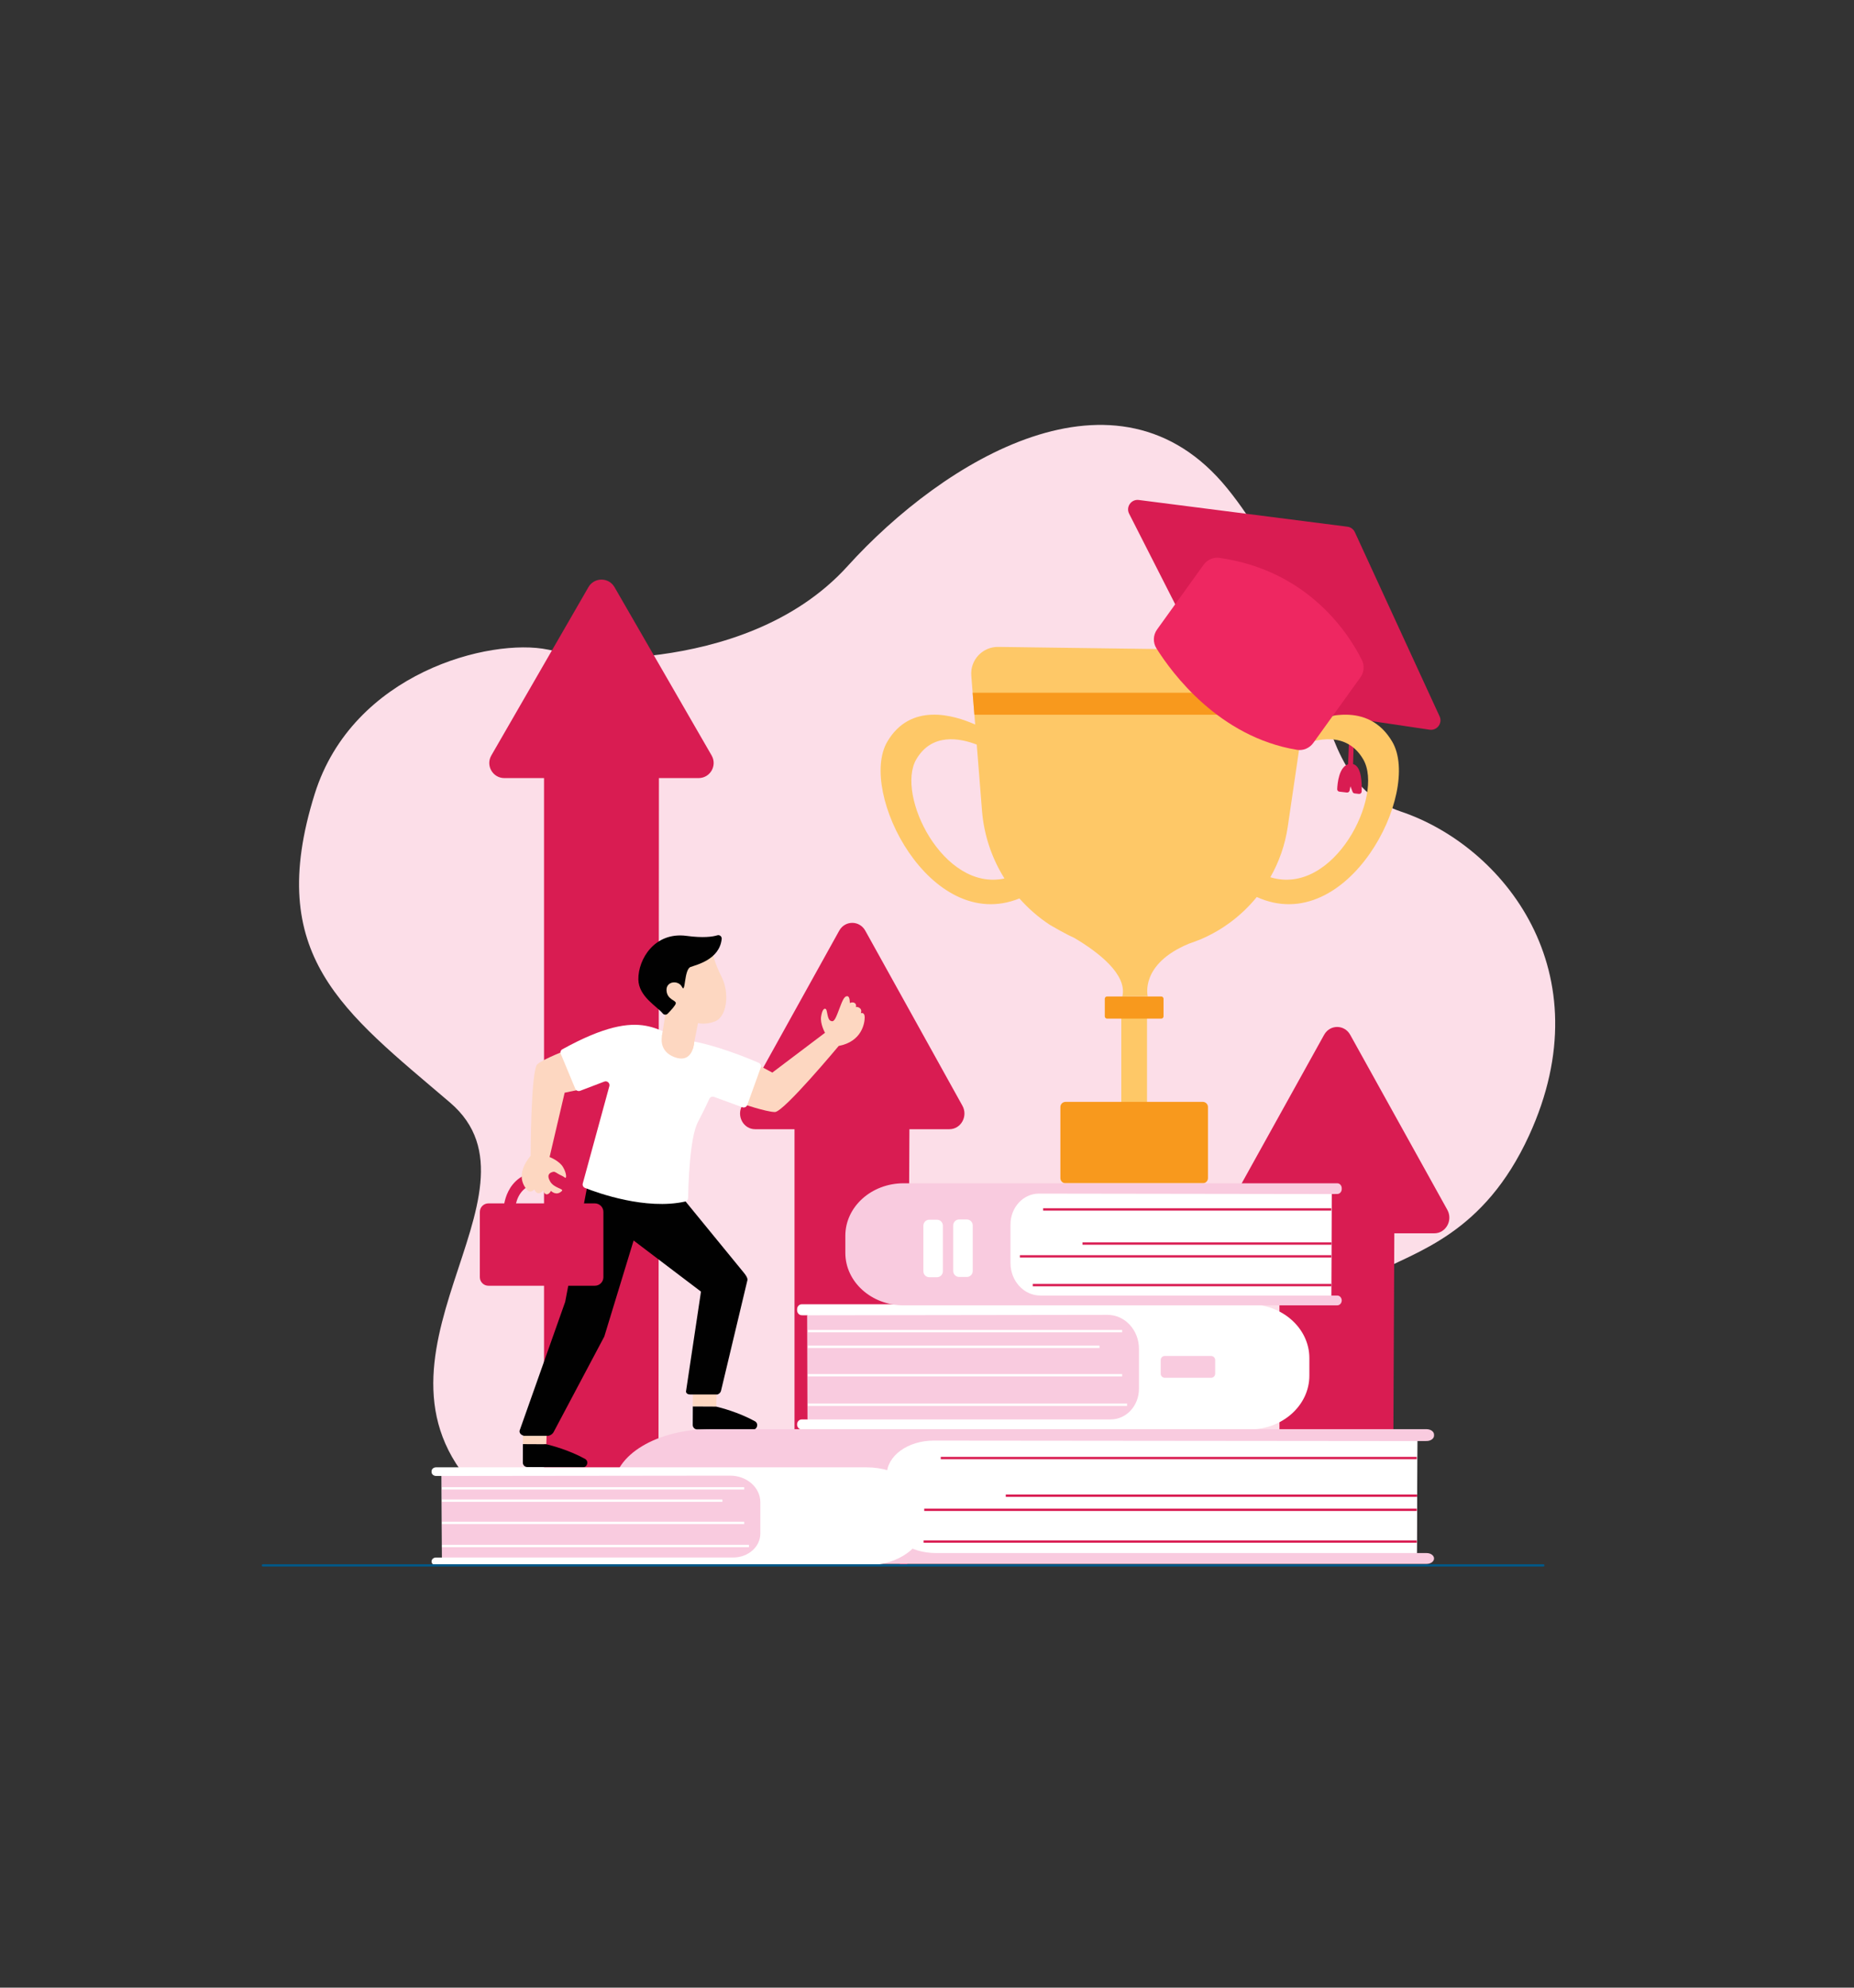 <?xml version="1.0" encoding="utf-8"?>
<!-- Generator: Adobe Illustrator 26.0.1, SVG Export Plug-In . SVG Version: 6.00 Build 0)  -->
<svg version="1.1" id="Layer_1" xmlns="http://www.w3.org/2000/svg" xmlns:xlink="http://www.w3.org/1999/xlink" x="0px" y="0px"
	 viewBox="0 0 793.7 850.39" style="enable-background:new 0 0 793.7 850.39;" xml:space="preserve">
<rect x="0" y="0" width="793.7" height="850.39" fill="#333333" stroke="none"/>
<style type="text/css">
	.st0{fill:#FCDEE8;}
	.st1{fill:#D91C52;}
	.st2{fill:#FEC867;}
	.st3{fill:#F8991D;}
	.st4{fill:#EE2761;}
	.st5{fill:#FDD7C1;}
	.st6{fill:#010101;}
	.st7{fill:#FFFFFF;}
	.st8{fill:#F9CBDF;}
	.st9{fill:none;stroke:#FFFFFF;stroke-miterlimit:10;}
	.st10{fill:#035783;}
	.st11{fill:none;stroke:#D91C52;stroke-miterlimit:10;}
	.st12{fill:none;stroke:#005786;stroke-linecap:round;stroke-miterlimit:10;}
</style>
<path class="st0" d="M234.57,277.92c15.96,3.31,32.21,4.24,48.22,2.07c24.68-3.35,57.33-12.7,80.04-37.76
	c41.12-45.37,115.59-91.11,162.56-33.29c46.97,57.82,30.56,123.55,74.31,138.26c43.75,14.71,87.17,68.38,54.87,138.65
	c-38.7,84.17-114.06,29.04-71.62,132.77c21.7,53.05-119.55,60.59-189.35,23.13c-63.97-34.33-127.03,56.07-186.99-1.84
	c-59.96-57.91,31.61-129.3-13.95-168.2c-45.56-38.89-79.64-62.75-57.93-132.05C151.04,287.7,209.98,272.82,234.57,277.92z"/>
<g>
	<path class="st1" d="M525.28,517.6l20.79-37.44l20.79-37.44c2.48-4.47,8.68-4.47,11.16,0l20.79,37.44l20.79,37.44
		c2.48,4.47-0.62,10.05-5.58,10.05h-17.11l-0.63,132.6l-48.55-1.66V527.65h-16.88C525.9,527.65,522.8,522.07,525.28,517.6z"/>
	<path class="st1" d="M210.33,323.22l20.79-36.01l20.79-36.01c2.48-4.3,8.68-4.3,11.16,0l20.79,36.01l20.79,36.01
		c2.48,4.3-0.62,9.67-5.58,9.67h-16.99l-0.18,296.88h-49V332.89h-16.99C210.95,332.89,207.85,327.52,210.33,323.22z"/>
	<path class="st1" d="M317.69,473.06l20.79-37.44l20.79-37.44c2.48-4.47,8.68-4.47,11.16,0l20.79,37.44l20.79,37.44
		c2.48,4.47-0.62,10.05-5.58,10.05h-17.11l-0.88,185.64c0,4.22-9.24-4.64-13.3-4.64l-25.73-1.54c-4.06,0-9.28,9.16-9.28,4.94V483.11
		h-16.88C318.31,483.11,315.21,477.52,317.69,473.06z"/>
</g>
<g>
	<path class="st1" d="M579.25,326.88l1.05-34.14l-1.87,2.6l-1.31,31.59l0.04,0.03c-3.92,1.24-4.59,8.05-4.7,10.64
		c-0.02,0.56,0.38,1.04,0.94,1.1l3.2,0.37c0.54,0.06,1.04-0.3,1.16-0.84l0.38-1.82l0.9,2.36c0.14,0.37,0.48,0.63,0.87,0.68
		l1.84,0.21c0.61,0.07,1.15-0.38,1.18-0.99C583.06,335.72,583.07,327.89,579.25,326.88z"/>
	<path class="st1" d="M487.51,213.91l89.33,11.43c1.39,0.18,2.59,1.06,3.17,2.33l36.28,78.81c1.35,2.93-1.09,6.18-4.28,5.71
		l-86.17-12.77c-1.3-0.19-2.43-1-3.02-2.17l-39.44-77.47C481.9,216.87,484.28,213.5,487.51,213.91z"/>
</g>
<g>
	<rect x="480.03" y="431.06" class="st2" width="11.01" height="42.22"/>
	<path class="st3" d="M514.92,506.24h-58.76c-1.22,0-2.21-0.99-2.21-2.21v-30.4c0-1.22,0.99-2.21,2.21-2.21h58.76
		c1.22,0,2.21,0.99,2.21,2.21v30.4C517.13,505.25,516.14,506.24,514.92,506.24z"/>
	<path class="st2" d="M596.02,317.33c-10.18-17.34-29.42-11.15-38.34-7.02l2.9-19.7c0.94-6.38-3.96-12.12-10.4-12.2l-122.85-1.64
		c-6.71-0.09-12.05,5.61-11.52,12.3l1.66,20.91c-9.2-4.12-27.71-9.54-37.62,7.34c-12.65,21.55,18.48,82.47,56.56,67.06
		c3.8,4.3,8.16,8.1,12.98,11.26c0.11,0.07,0.2,0.13,0.31,0.19c0.99,0.58,6.59,3.84,9.85,5.26c0.19,0.08,0.35,0.16,0.52,0.27
		c9.84,5.85,22.63,15.46,20.41,24.95l10.86-0.06c0,0-3.54-13.76,17.66-22.52c1.39-0.45,4.25-1.57,4.88-1.82
		c0.09-0.03,0.17-0.07,0.25-0.1c9.31-3.98,17.52-10.2,23.9-18.04C576.77,401.31,608.82,339.14,596.02,317.33z M392.28,324.84
		c6.68-11.38,18.63-9.08,25.87-6.28l2.24,28.22c0.84,10.63,4.27,20.51,9.62,29.06C403.75,381.52,383.37,340.01,392.28,324.84z
		 M543.84,375.31c3.7-6.5,6.3-13.77,7.45-21.61l5.09-34.6c7.01-3,20.09-6.38,27.2,5.74C592.72,340.39,571.06,383.65,543.84,375.31z"
		/>
	<polygon class="st3" points="416.39,296.38 559.11,296.38 558.34,305.77 417.13,305.77 	"/>
	<path class="st3" d="M497.13,435.8h-23.19c-0.54,0-0.98-0.44-0.98-0.98v-7.51c0-0.54,0.44-0.98,0.98-0.98h23.19
		c0.54,0,0.98,0.44,0.98,0.98v7.51C498.12,435.36,497.68,435.8,497.13,435.8z"/>
</g>
<path class="st4" d="M515.26,241.63l-19.92,27.69c-1.72,2.39-1.83,5.57-0.27,8.06c6.67,10.62,26.77,37.92,60.17,43.42
	c2.68,0.44,5.38-0.73,6.97-2.93l20.19-28.07c1.57-2.18,1.81-5.04,0.61-7.44c-5.22-10.51-22.42-38.18-60.92-43.68
	C519.46,238.3,516.82,239.46,515.26,241.63z"/>
<polygon id="_x3C_Path_x3E__00000087407854696117724660000007010065441778819768_" class="st5" points="306.86,594.02 
	306.62,601.79 296.6,601.74 296.64,593.97 "/>
<path id="_x3C_Path_x3E__00000009586069927989977530000000684042988649915824_" class="st6" d="M296.6,601.74l9.79,0.05
	c0.15,0,0.29,0.02,0.43,0.05c1.4,0.33,9.36,2.34,16.36,6.22c1.74,0.96,1.03,3.63-0.96,3.62l-23.74-0.12
	c-1.07-0.01-1.93-0.87-1.92-1.94L296.6,601.74z"/>
<polygon id="_x3C_Path_x3E__00000000924595554140374080000008933078388054322343_" class="st5" points="234.12,610.13 
	233.88,617.89 223.86,617.84 223.9,610.07 "/>
<path id="_x3C_Path_x3E__00000044872699080686441300000007555714700773844355_" class="st6" d="M223.86,617.84l9.79,0.05
	c0.15,0,0.29,0.02,0.43,0.05c1.4,0.33,9.36,2.34,16.36,6.22c1.74,0.96,1.03,3.63-0.96,3.62l-23.74-0.12
	c-1.07-0.01-1.93-0.87-1.92-1.94L223.86,617.84z"/>
<path class="st6" d="M251.62,506.43L241.95,557l-19.36,54.65c0,0-0.98,1.8,1.71,2.64h10.53c0,0,1.5-0.33,2.19-1.63l21.68-40.85
	l12.55-41.08l28.84,21.86l-6.42,42.79c0,0,0.07,1.22,1.77,1.22c1.7,0,11.7,0,11.7,0s1.24-0.36,1.54-1.61l11.26-47.18
	c0-0.02,0.01-0.04,0.02-0.05c0.06-0.16,0.27-1.07-1.44-3.15c-1.9-2.32-27.3-33.36-27.3-33.36L251.62,506.43z"/>
<path class="st5" d="M323.18,454.92l7.45,3.97l22.56-17.03c0,0-2.17-3.85-1.67-6.96c0.5-3.11,1.41-3.68,2.05-3.17
	c0.63,0.51,0.56,4.25,1.91,4.96c1.35,0.71,1.94-0.06,3.53-4.28c1.6-4.22,2.3-6.16,3.62-6.21c1.33-0.05,1.17,2.93,1.17,2.93
	s1.17-0.59,2.08-0.02c0.92,0.57,0.54,1.76,0.54,1.76s0.76-0.29,1.73,0.49c0.97,0.78,0.37,2.13,0.37,2.13s1.66-0.68,1.66,1.76
	c0.01,2.44-1.17,10.34-11.13,12.24c0,0-23.58,28.3-27.31,28.27c-3.73-0.03-14.48-3.7-14.48-3.7L323.18,454.92z"/>
<path class="st1" d="M254.65,514.85h-6.56c-0.28-2.42-1.19-6.19-4.04-9.19c-2.81-2.96-6.77-4.46-11.78-4.46
	c-8.58,0-12.71,4.62-14.66,8.5c-0.93,1.84-1.44,3.68-1.73,5.15h-6.79c-2.03,0-3.67,1.64-3.67,3.67v27.89c0,2.03,1.64,3.67,3.67,3.67
	h45.56c2.03,0,3.67-1.64,3.67-3.67v-27.89C258.32,516.49,256.68,514.85,254.65,514.85z M232.28,506.14c3.58,0,6.33,0.97,8.17,2.9
	c1.72,1.8,2.4,4.13,2.66,5.81h-22.21C221.78,511.31,224.4,506.14,232.28,506.14z"/>
<path class="st5" d="M250,465.77l-8.27,1.72l-6.45,27.52c0,0,4.13,1.58,5.74,4.29c1.61,2.71,1.6,5.13,0.82,4.51
	c-0.48-0.38-1.17-0.74-2.14-1.19c-1.31-0.61-2-1.45-2.86-1.27c-1.49,0.32-3,1.22-1.3,4.15c1.64,2.84,5.94,3.07,5.01,4.02
	c-2.37,2.4-4.69-0.03-4.69-0.03s-0.6,1.34-1.67,1.49c-1.07,0.15-1.77-1.67-1.77-1.67s-0.64,1.18-1.88,1.2
	c-1.24,0.02-1.77-1.66-1.77-1.66s-1.64,2-3.21,0.13c-1.56-1.87-4.82-6.7,1.62-14.53c0,0,0.03-36.84,2.92-39.2
	c2.89-2.36,13.49-6.42,13.49-6.42L250,465.77z"/>
<path class="st7" d="M250.45,508.24c5.41,2.14,26.05,9.57,42.88,5.82c0.73-0.16,1.25-0.82,1.26-1.57
	c0.09-5.29,0.65-25.68,4.17-32.42c2.61-5,4.14-8.25,4.9-9.93c0.35-0.78,1.24-1.15,2.04-0.85l12.11,4.43
	c0.85,0.31,1.79-0.13,2.1-0.98l5.77-15.99c0.29-0.81-0.09-1.71-0.89-2.05c-4.43-1.92-18.52-7.76-29.75-9.44
	c-13.38-2.01-18.15-16.29-54.35,3.69c-0.65,0.36-0.94,1.16-0.65,1.85l6.23,14.98c0.34,0.81,1.26,1.21,2.09,0.9l10.34-3.94
	c1.25-0.48,2.51,0.67,2.16,1.96l-11.37,41.6C249.26,507.1,249.67,507.93,250.45,508.24z"/>
<path class="st5" d="M305.26,408.07c0,0,0.29,3.17,3.68,9.91c3.46,6.88,2.35,17.08-2.99,19.07c-4.15,1.55-7.13,0.65-7.13,0.65
	l-2.14,10.87l-13.32-5.22l1.46-9.23l-2.66-20.84L305.26,408.07z"/>
<path class="st6" d="M308.96,401.71c0.11-1.03-0.87-1.86-1.85-1.56c-2.04,0.63-6.02,1.21-13.19,0.25
	c-13.69-1.83-20.74,10.01-20.64,18.6c0.09,7.36,7.96,11.51,10.44,14.59c0.54,0.67,1.55,0.68,2.14,0.07
	c1.41-1.44,3.39-3.59,3.46-4.44c0.1-1.33-3.78-1.53-3.98-5.52s5.11-4.5,6.64-1.43c1.53,3.07,0.82-7.56,3.68-8.58
	C298.29,412.74,308.02,410.52,308.96,401.71z"/>
<path class="st5" d="M283.9,441.24c0,0-3.28,8.02,4.89,11.05s8.41-6.67,8.41-6.67L283.9,441.24z"/>
<path id="_x3C_Path_x3E__00000097471453844532199990000011508733706907357100_" class="st7" d="M341.23,609.43
	c0,1.19,0.89,2.16,1.99,2.16h191.59c14.21,0,25.73-10.32,25.73-23.04v-7.51c0-12.72-11.52-23.04-25.73-23.04H343.23
	c-1.1,0-1.99,0.97-1.99,2.16v0.39c0,1.19,0.88,2.15,1.98,2.16l2.5,0.02l0.14,44.55l-2.63,0
	C342.13,607.27,341.23,608.24,341.23,609.43L341.23,609.43z"/>
<path id="_x3C_Path_x3E__00000124847492789458557870000010176898072890024370_" class="st8" d="M474.16,562.54l-128.62,0.18
	l0.14,44.55h129.82c6.68,0,12.09-5.85,12.09-13.08v-17.14C487.58,569.04,481.57,562.54,474.16,562.54z"/>
<path id="_x3C_Path_x3E__00000095329883894216443140000009760865918906708608_" class="st8" d="M520.22,587.72v-5.85
	c0-0.96-0.78-1.74-1.74-1.74h-19.84c-0.96,0-1.74,0.78-1.74,1.74v5.85c0,0.96,0.78,1.74,1.74,1.74h19.84
	C519.44,589.46,520.22,588.68,520.22,587.72z"/>
<line id="_x3C_Path_x3E__00000039825403079633538240000013534231394596262017_" class="st9" x1="480.4" y1="569.49" x2="345.86" y2="569.49"/>
<line id="_x3C_Path_x3E__00000176006795236341744040000017908873632905590975_" class="st9" x1="470.7" y1="576.21" x2="345.86" y2="576.21"/>
<line id="_x3C_Path_x3E__00000104690382940585853690000017929278410708497321_" class="st9" x1="480.4" y1="588.37" x2="345.86" y2="588.37"/>
<line id="_x3C_Path_x3E__00000090264113241031675750000000146743183413146026_" class="st9" x1="482.51" y1="600.99" x2="345.86" y2="600.99"/>
<path id="_x3C_Path_x3E__00000140011889034161809230000003241609360410264489_" class="st8" d="M613.92,666.77
	c0,1.28-1.43,2.32-3.19,2.32h-306.7c-22.75,0-41.19-11.1-41.19-24.78v-8.08c0-13.69,18.44-24.78,41.19-24.78h306.7
	c1.76,0,3.19,1.04,3.19,2.32v0.42c0,1.28-1.41,2.31-3.17,2.32l-4.01,0.02l-0.23,47.92l4.21,0
	C612.49,664.44,613.92,665.48,613.92,666.77L613.92,666.77z"/>
<path id="_x3C_Path_x3E__00000132076122159342178550000014598028718410684063_" class="st7" d="M399.72,616.33l207.08,0.2
	l-0.23,47.92H400.76c-11.66,0-21.12-6.88-21.12-15.36v-18.15C379.64,622.87,388.63,616.33,399.72,616.33z"/>
<path id="_x3C_Path_x3E__00000052101614527909882380000013494797884687243954_" class="st10" d="M350.41,655.69h-8.71
	c-1.4,0-2.54-1.14-2.54-2.54v-22.09c0-1.4,1.14-2.54,2.54-2.54h8.71c1.4,0,2.54,1.14,2.54,2.54v22.09
	C352.95,654.55,351.81,655.69,350.41,655.69z"/>
<path id="_x3C_Path_x3E__00000011020672268963659940000017029756611965395364_" class="st10" d="M329.3,655.81h-8.71
	c-1.4,0-2.54-1.14-2.54-2.54v-22.09c0-1.4,1.14-2.54,2.54-2.54h8.71c1.4,0,2.54,1.14,2.54,2.54v22.09
	C331.83,654.67,330.7,655.81,329.3,655.81z"/>
<line id="_x3C_Path_x3E__00000163783740866122123050000006484042930630002082_" class="st11" x1="402.74" y1="623.8" x2="606.52" y2="623.8"/>
<line id="_x3C_Path_x3E__00000160155384165713759720000011128392009724535221_" class="st11" x1="430.57" y1="639.91" x2="606.65" y2="639.91"/>
<line id="_x3C_Path_x3E__00000141444651381276477790000014463145838637581706_" class="st11" x1="386.33" y1="645.95" x2="606.52" y2="645.95"/>
<line id="_x3C_Path_x3E__00000123407951834060024440000001349828819135665564_" class="st11" x1="395.39" y1="659.53" x2="606.52" y2="659.53"/>
<path id="_x3C_Path_x3E__00000044868938481660451530000009968492662721492125_" class="st8" d="M574.4,556.37
	c0,1.16-0.86,2.1-1.93,2.1H386.82c-13.77,0-24.93-10.05-24.93-22.45v-7.32c0-12.4,11.16-22.45,24.93-22.45h185.65
	c1.07,0,1.93,0.94,1.93,2.1v0.38c0,1.16-0.86,2.1-1.92,2.1l-2.43,0.02l-0.14,43.42l2.55,0C573.53,554.26,574.4,555.21,574.4,556.37
	L574.4,556.37z"/>
<path id="_x3C_Path_x3E__00000107585302304840289460000005811086945911253156_" class="st7" d="M444.73,510.67l125.35,0.18
	l-0.14,43.42H445.37c-7.06,0-12.78-6.23-12.78-13.92V523.9C432.58,516.59,438.02,510.67,444.73,510.67z"/>
<path id="_x3C_Path_x3E__00000150082543296859834470000006171770579477538720_" class="st7" d="M413.89,546.33h-3.27
	c-1.4,0-2.54-1.14-2.54-2.54v-19.53c0-1.4,1.14-2.54,2.54-2.54h3.27c1.4,0,2.54,1.14,2.54,2.54v19.53
	C416.42,545.2,415.29,546.33,413.89,546.33z"/>
<path id="_x3C_Path_x3E__00000113343093427011626820000013033450035691004087_" class="st7" d="M401.11,546.44h-3.27
	c-1.4,0-2.54-1.14-2.54-2.54v-19.53c0-1.4,1.14-2.54,2.54-2.54h3.27c1.4,0,2.54,1.14,2.54,2.54v19.53
	C403.64,545.31,402.51,546.44,401.11,546.44z"/>
<line id="_x3C_Path_x3E__00000068659750193739651540000017555993707023612040_" class="st11" x1="446.56" y1="517.44" x2="569.92" y2="517.44"/>
<line id="_x3C_Path_x3E__00000030455745717181700320000011287673085350727584_" class="st11" x1="463.41" y1="532.04" x2="569.99" y2="532.04"/>
<line id="_x3C_Path_x3E__00000039133502596477543080000010879596331834262178_" class="st11" x1="436.63" y1="537.51" x2="569.92" y2="537.51"/>
<line id="_x3C_Path_x3E__00000011753139260537196190000006512720062529596328_" class="st11" x1="442.12" y1="549.81" x2="569.92" y2="549.81"/>
<path id="_x3C_Path_x3E__00000007394751875991289880000015705267729437776829_" class="st7" d="M184.75,668.04
	c0,0.93,0.86,1.69,1.92,1.69h184.26c13.67,0,24.74-8.08,24.74-18.04v-5.88c0-9.96-11.08-18.04-24.74-18.04H186.67
	c-1.06,0-1.92,0.76-1.92,1.69v0.31c0,0.93,0.85,1.68,1.9,1.69l2.41,0.02l0.14,34.88l-2.53,0
	C185.61,666.35,184.75,667.11,184.75,668.04L184.75,668.04z"/>
<path id="_x3C_Path_x3E__00000085937029181045857220000011409111209562544052_" class="st8" d="M312.61,631.33l-123.55,0.14
	l0.14,34.88h124.69c6.41,0,11.61-4.58,11.61-10.24V642.7C325.5,636.42,319.73,631.33,312.61,631.33z"/>
<line id="_x3C_Path_x3E__00000128450948734731192650000010541992436566195086_" class="st9" x1="318.6" y1="636.77" x2="189.2" y2="636.77"/>
<line id="_x3C_Path_x3E__00000163783752494754005210000003244271206511289738_" class="st9" x1="309.27" y1="642.03" x2="189.2" y2="642.03"/>
<line id="_x3C_Path_x3E__00000101098900098456737160000010288176067541527203_" class="st9" x1="318.6" y1="651.55" x2="189.2" y2="651.55"/>
<line id="_x3C_Path_x3E_" class="st9" x1="320.63" y1="661.43" x2="189.2" y2="661.43"/>
<line class="st12" x1="112.56" y1="669.72" x2="660.69" y2="669.72"/>
</svg>
